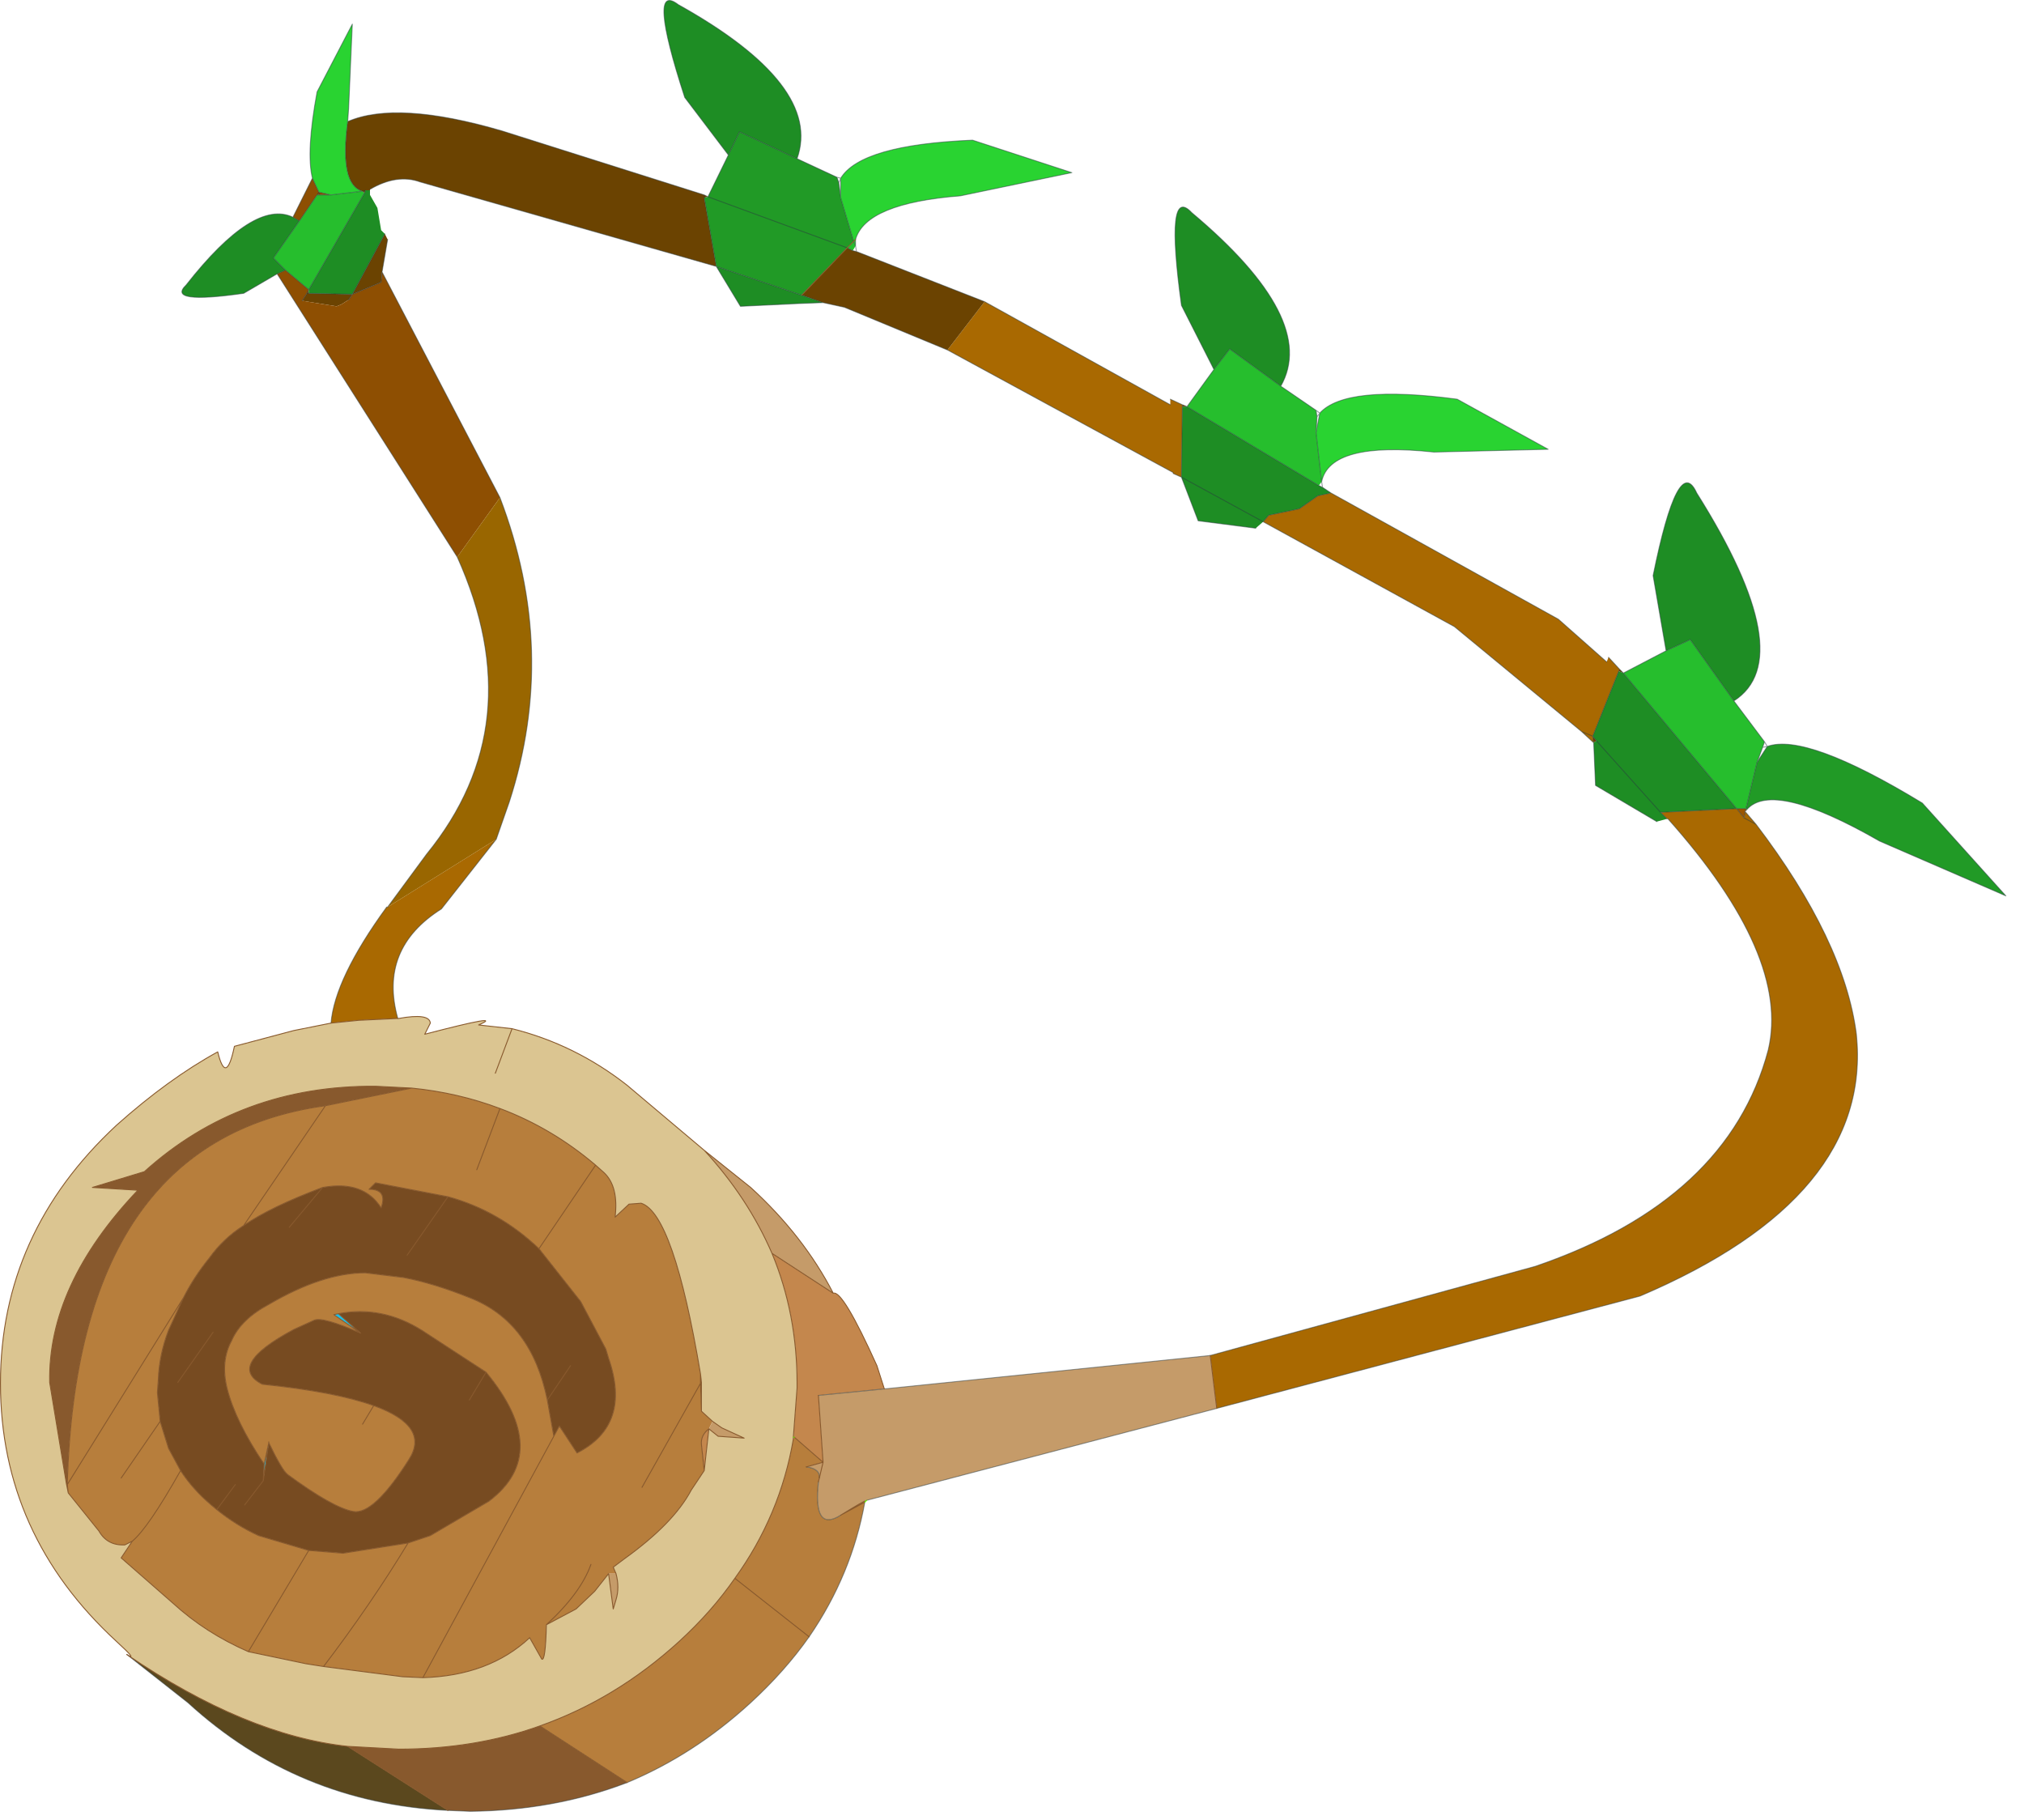 <?xml version="1.0" encoding="UTF-8" standalone="no"?>
<!DOCTYPE svg PUBLIC "-//W3C//DTD SVG 1.1//EN" "http://www.w3.org/Graphics/SVG/1.1/DTD/svg11.dtd">
<svg width="100%" height="100%" viewBox="0 0 109 98" version="1.1" xmlns="http://www.w3.org/2000/svg" xmlns:xlink="http://www.w3.org/1999/xlink" xml:space="preserve" xmlns:serif="http://www.serif.com/" style="fill-rule:evenodd;clip-rule:evenodd;stroke-linecap:round;stroke-linejoin:round;">
    <g transform="matrix(1,0,0,1,-220.925,-151.153)">
        <g>
            <g id="shape0">
                <path d="M288.95,179.25L289.25,178.9L290.9,178.55L291.9,177.85L292.6,177.7L304.85,184.5L307.45,186.8L307.55,186.55L308.15,187.2L308.1,187.3L306.7,190.8L306.1,190.55L306.7,190.8L306.75,191.15L306.1,190.55L299.25,184.9L288.95,179.25M284.55,176.85L284.1,176.65L284.1,176.6L271.95,170L273.95,167.4L283.95,172.95L283.95,172.65L284.6,172.95L284.6,173.05L284.55,176.85M247.65,196.35L244.7,200.1C242.433,201.533 241.65,203.5 242.35,206L240.25,206.1L238.75,206.25C238.883,204.65 239.883,202.567 241.75,200L241.8,200L247.65,196.35M286.1,224.15L303.6,219.35C310.533,216.983 314.717,213.1 316.15,207.7C316.95,204.333 315.15,200.183 310.75,195.25L310.7,195.25L310.35,194.9L314.45,194.7L314.85,195.2L314.9,194.9L314.9,194.85L315.5,195.55C318.667,199.717 320.467,203.483 320.9,206.85C321.5,212.683 317.617,217.383 309.25,220.95L286.45,227L286.1,224.15M315,194.75L314.9,194.85L314.95,194.7L315,194.75M315.5,195.55L314.85,195.2L315.5,195.55" style="fill:#a96901;"/>
                <path d="M308.1,187.3L308.15,187.2L308.35,187.4L308.1,187.3M271.95,170L266.4,167.7L265.25,167.45L264.1,167.05L266.55,164.5L266.85,164.65L267.05,164.7L273.95,167.4L271.95,170M259.5,165.5L243.55,160.95C242.717,160.65 241.817,160.783 240.85,161.35L240.85,161.4L240.6,161.4L240.55,161.55L240.45,161.45C239.617,161.217 239.35,159.967 239.65,157.7C241.417,156.933 244.183,157.1 247.95,158.2L258.85,161.65L259.05,161.75L258.85,161.8L259.5,165.5M241.65,163.75L241.8,164.05L241.5,165.8L241.45,166.35L239.9,167L239.7,167.3L239.3,167.55L239.05,167.65L237.2,167.35L237.45,166.95L237.55,166.75L237.55,166.95L239.9,167L241.65,163.75M306.9,191.05L306.75,191.15L306.7,190.8L306.9,191.05M284.6,172.95L284.85,173.05L284.6,173.05L284.6,172.95M240.45,161.45L240.5,161.45L240.6,161.4L240.5,161.45L240.45,161.45M237.55,166.95L237.45,166.95L237.55,166.95M258.85,161.65L258.85,161.8L258.85,161.65" style="fill:#6b4301;"/>
                <path d="M241.5,165.8L247.85,177.95L245.55,181.15L235.85,165.9L236.3,165.7L237.55,166.75L237.45,166.95L237.2,167.35L239.05,167.65L239.3,167.55L239.7,167.3L239.9,167L241.45,166.35L241.5,165.8M236.7,162.85L237.75,160.75L238.1,161.5L238.75,161.65L238,161.65L238.1,161.5L238.15,161.65L238.1,161.5L238,161.65L237.05,163.05L236.7,162.85" style="fill:#8e4f02;"/>
                <path d="M247.85,177.95C249.95,183.45 250.117,188.917 248.35,194.35L247.65,196.35L241.8,200L243.9,197.15C247.7,192.483 248.25,187.15 245.55,181.15L247.85,177.95" style="fill:#960;"/>
                <path d="M314.9,194.85L314.9,194.9L314.85,195.2L314.45,194.7L314.95,194.7L314.9,194.85" style="fill:#9b5602;"/>
                <path d="M265.8,220.8C266.133,220.667 266.917,221.967 268.15,224.7L268.55,225.95L265,226.3L265.25,229.9L263.7,228.55L263.65,228.55L263.85,225.9L263.85,225.65C263.85,223.15 263.4,220.817 262.5,218.65L265.8,220.8M259.1,228.1L258.85,230.35L258.7,228.95C258.667,228.617 258.8,228.333 259.1,228.1" style="fill:#c4874d;"/>
                <path d="M242.35,206L242.4,206C243.5,205.8 244.067,205.883 244.1,206.25L243.8,206.85C246.733,206.083 247.7,205.917 246.7,206.35L248.5,206.55C250.767,207.117 252.833,208.133 254.7,209.6L258.85,213.1C260.417,214.8 261.633,216.65 262.5,218.65C263.4,220.817 263.85,223.15 263.85,225.65L263.85,225.9L263.65,228.55L263.65,228.65C263.183,231.383 262.133,233.883 260.5,236.15C259.667,237.35 258.667,238.483 257.5,239.55C255.233,241.617 252.733,243.133 250,244.1C247.667,244.933 245.133,245.35 242.4,245.35L239.65,245.2C235.983,244.8 232.017,243.15 227.75,240.25C228.183,240.517 228,240.283 227.2,239.55C223.033,235.717 220.95,231.083 220.95,225.65C220.95,220.25 223.033,215.617 227.2,211.75C229.067,210.083 230.883,208.767 232.65,207.8C232.95,209.033 233.25,208.933 233.55,207.5L236.75,206.65L238.75,206.25L240.25,206.1L242.35,206M247.6,208.95L248.5,206.55L247.6,208.95M258.65,225.15C257.683,219.383 256.617,216.317 255.45,215.95L254.8,216L254.05,216.7C254.183,215.6 253.983,214.8 253.45,214.3L253,213.9C251.433,212.567 249.717,211.55 247.85,210.85C246.35,210.283 244.767,209.917 243.1,209.75L241.15,209.65C236.283,209.617 232.133,211.15 228.7,214.25L225.9,215.1L228.35,215.25C225.117,218.65 223.533,222.1 223.6,225.6L224.5,231.05L224.6,231.55L226.25,233.6C226.55,234.133 227.017,234.383 227.65,234.35L228.05,234.15L227.45,235.05L230.25,237.5C231.417,238.567 232.767,239.433 234.3,240.1L237.4,240.75L238.35,240.9L242.6,241.45L243.7,241.5C246.067,241.433 247.983,240.717 249.45,239.35L250.1,240.5C250.233,240.6 250.317,239.983 250.35,238.65L251.95,237.8L252.95,236.85L253.7,235.9L253.95,237.8L254.1,237.3C254.233,236.867 254.233,236.4 254.1,235.9L253.95,235.55L254.55,235.1C256.317,233.833 257.517,232.6 258.15,231.4L258.85,230.35L259.1,228.1L259.6,228.5L261,228.6L259.8,228.05L259.3,227.7L258.7,227.15L258.7,225.6L258.65,225.15" style="fill:#dbc591;"/>
                <path d="M254.7,247.15C252.1,248.15 249.283,248.667 246.25,248.7L245.05,248.65L239.65,245.2L242.4,245.35C245.133,245.35 247.667,244.933 250,244.1L254.7,247.15M224.5,231.05L223.6,225.6C223.533,222.1 225.117,218.65 228.35,215.25L225.9,215.1L228.7,214.25C232.133,211.15 236.283,209.617 241.15,209.65L243.1,209.75L238.45,210.7C229.517,211.933 224.883,218.733 224.55,231.1L224.5,231.05M263.65,228.55L263.7,228.55L263.65,228.65L263.65,228.55" style="fill:#88592d;"/>
                <path d="M267.5,232.05C267.033,234.65 266.033,237.067 264.5,239.3C263.633,240.533 262.583,241.717 261.35,242.85C259.317,244.717 257.1,246.15 254.7,247.15L250,244.1C252.733,243.133 255.233,241.617 257.5,239.55C258.667,238.483 259.667,237.35 260.5,236.15C262.133,233.883 263.183,231.383 263.65,228.65L263.7,228.55L265.25,229.9L264.35,230.15C264.85,230.217 265.083,230.417 265.05,230.75L265,230.95C264.8,232.783 265.2,233.383 266.2,232.75C267.067,232.217 267.5,231.967 267.5,232L267.5,232.05L266.2,232.75L267.5,232.05M243.1,209.75C244.767,209.917 246.35,210.283 247.85,210.85C249.717,211.55 251.433,212.567 253,213.9L253.45,214.3C253.983,214.8 254.183,215.6 254.05,216.7L254.8,216L255.45,215.95C256.617,216.317 257.683,219.383 258.65,225.15L258.65,225.65L258.7,227.15L259.3,227.7L259.1,228.1C258.8,228.333 258.667,228.617 258.7,228.95L258.85,230.35L258.15,231.4C257.517,232.6 256.317,233.833 254.55,235.1L253.95,235.55L254.1,235.9L253.7,235.9L252.95,236.85L251.95,237.8L250.35,238.65C250.317,239.983 250.233,240.6 250.1,240.5L249.45,239.35C247.983,240.717 246.067,241.433 243.7,241.5L242.6,241.45L238.35,240.9L237.4,240.75L234.3,240.1C232.767,239.433 231.417,238.567 230.25,237.5L227.45,235.05L228.05,234.15L227.65,234.35C227.017,234.383 226.55,234.133 226.25,233.6L224.6,231.55L224.5,231.05L224.55,231.1C224.883,218.733 229.517,211.933 238.45,210.7L243.1,209.75M234.05,217.15L238.45,210.7L234.05,217.15C233.317,217.617 232.7,218.2 232.2,218.9C231.633,219.6 231.167,220.317 230.8,221.05L230,222.8C229.667,223.667 229.483,224.55 229.45,225.45L229.4,226.15L229.55,227.7L230,229.15L230.65,230.35C231.083,231.017 231.633,231.633 232.3,232.2L232.6,232.45C233.3,233.017 234.05,233.483 234.85,233.85L237.55,234.65L239.4,234.8L242.9,234.25L244.1,233.85L247.25,232C249.55,230.267 249.5,227.95 247.1,225.05L243.65,222.8C242.217,221.9 240.717,221.6 239.15,221.9L238.9,221.95L240.35,222.95C238.983,222.35 238.15,222.117 237.85,222.25L236.75,222.75C234.317,224.05 233.75,225.033 235.05,225.7C237.65,225.967 239.65,226.35 241.05,226.85C243.083,227.583 243.717,228.55 242.95,229.75C241.683,231.75 240.683,232.683 239.95,232.55C239.217,232.417 238.033,231.75 236.4,230.55C236.2,230.383 235.867,229.817 235.4,228.85L235.4,228.8L235.4,228.85L235.15,230C234.117,228.467 233.45,227.1 233.15,225.9C232.917,224.933 233,224.083 233.4,223.35C233.733,222.583 234.4,221.933 235.4,221.4C237.333,220.267 239.067,219.7 240.6,219.7L242.65,219.95C243.717,220.15 244.917,220.517 246.25,221.05C248.45,221.917 249.833,223.75 250.4,226.55L250.75,228.5L251.05,227.95L252,229.4C253.967,228.4 254.533,226.7 253.7,224.3L253.55,223.8L252.2,221.25L249.95,218.4C248.517,217.033 246.883,216.1 245.05,215.6L241.15,214.85L240.8,215.2C241.467,215.2 241.683,215.533 241.45,216.2C240.817,215.2 239.767,214.833 238.3,215.1C236.433,215.8 235.017,216.483 234.05,217.15M246.6,214.15L247.85,210.85L246.6,214.15M253,213.9L249.95,218.4L253,213.9M264.5,239.3L260.5,236.15L264.5,239.3M250.35,238.65C251.583,237.517 252.383,236.433 252.75,235.4C252.383,236.433 251.583,237.517 250.35,238.65M255.5,231.25L258.65,225.65L255.5,231.25M238.35,240.9C240.05,238.667 241.567,236.45 242.9,234.25C241.567,236.45 240.05,238.667 238.35,240.9M224.6,231.55L224.55,231.1L230.8,221.05L224.55,231.1L224.6,231.55M227.45,230.75L229.55,227.7L227.45,230.75M240.45,227.85L241.05,226.85L240.45,227.85M234.3,240.1L237.55,234.65L234.3,240.1M228.05,234.15C228.617,233.683 229.483,232.417 230.65,230.35C229.483,232.417 228.617,233.683 228.05,234.15M243.7,241.5L250.75,228.5L243.7,241.5" style="fill:#b77e3c;"/>
                <path d="M258.85,213.1L261.35,215.1C263.25,216.833 264.733,218.733 265.8,220.8L262.5,218.65C261.633,216.65 260.417,214.8 258.85,213.1M268.55,225.95L286.1,224.15L286.45,227L267.6,231.95L267.5,232C267.5,231.967 267.067,232.217 266.2,232.75C265.2,233.383 264.8,232.783 265,230.95L265.05,230.75C265.083,230.417 264.85,230.217 264.35,230.15L265.25,229.9L265,226.3L268.55,225.95M259.3,227.7L259.8,228.05L261,228.6L259.6,228.5L259.1,228.1L259.3,227.7M254.1,235.9C254.233,236.4 254.233,236.867 254.1,237.3L253.95,237.8L253.7,235.9L254.1,235.9M265.25,229.9L265.05,230.75L265.25,229.9" style="fill:#c59b69;"/>
                <path d="M245.05,248.65C239.65,248.383 234.983,246.45 231.05,242.85L227.75,240.25C232.017,243.15 235.983,244.8 239.65,245.2L245.05,248.65" style="fill:#5b481e;"/>
                <path d="M316.1,191.35C317.5,190.85 320.283,191.867 324.45,194.4L328.95,199.4L322.15,196.45C318.317,194.25 315.933,193.683 315,194.75L314.95,194.7L315.55,192.2L316.1,191.35M259.05,161.75L260.15,159.5L260.75,158.25L263.85,159.7L266,160.7L266.1,161L266.2,161.8L266.9,164.15L266.55,164.5L264.1,167.05L259.5,165.5L258.85,161.8L259.05,161.75L266.55,164.5L259.05,161.75" style="fill:#18961e;fill-opacity:0.96;"/>
                <path d="M289.9,171.95L287.15,169.95L286.3,171.05L284.55,167.6C283.95,163.233 284.133,161.567 285.1,162.6C289.667,166.433 291.267,169.55 289.9,171.95M284.85,173.05L291.95,177.3L292.15,177.4L292.6,177.7L291.9,177.85L290.9,178.55L289.25,178.9L288.95,179.25L288.55,179.6L285.45,179.2L284.55,176.85L284.6,173.05L284.85,173.05M306.7,190.8L308.1,187.3L308.35,187.4L314.45,194.7L310.35,194.9L310.7,195.25L310.15,195.4L306.85,193.45L306.75,191.15L306.9,191.05L306.7,190.8M265.25,167.45L263.95,167.5L260.8,167.65L259.5,165.5L264.1,167.05L265.25,167.45M240.85,161.4L240.85,161.65L241.25,162.35L241.45,163.55L241.65,163.75L239.9,167L237.55,166.95L237.55,166.75L240.55,161.55L240.6,161.4L240.85,161.4M310.65,186.2L309.95,182.15C310.85,177.717 311.633,176.233 312.3,177.7C316.033,183.633 316.7,187.367 314.3,188.9L311.95,185.6L310.65,186.2M235.85,165.9L234.05,166.95C231.25,167.35 230.217,167.2 230.95,166.5C233.383,163.4 235.3,162.183 236.7,162.85L237.05,163.05L235.65,165.05L236.3,165.7L235.85,165.9M260.15,159.5L257.8,156.4C256.433,152.2 256.317,150.533 257.45,151.4C262.65,154.3 264.783,157.067 263.85,159.7L260.75,158.25L260.15,159.5M288.95,179.25L284.55,176.85L288.95,179.25M310.35,194.9L306.9,191.05L310.35,194.9" style="fill:#15881b;fill-opacity:0.96;"/>
                <path d="M292.1,177.1L291.8,174.45L292,173.4C292.933,172.367 295.4,172.117 299.4,172.65L304.3,175.35L298.15,175.5C294.417,175.1 292.4,175.633 292.1,177.1M237.75,160.75C237.517,159.817 237.6,158.267 238,156.1L239.9,152.45L239.7,157L239.65,157.7C239.35,159.967 239.617,161.217 240.45,161.45L238.75,161.65L238.1,161.5L237.75,160.75M266.2,160.75C266.933,159.55 269.3,158.867 273.3,158.7L278.65,160.45L272.65,161.7C269.25,161.967 267.367,162.75 267,164.05L267,164.4L266.9,164.15L267,164.05L266.9,164.15L266.2,161.8L266.2,160.75" style="fill:#21d129;fill-opacity:0.96;"/>
                <path d="M289.9,171.95L291.8,173.25L291.85,173.6L291.8,174.45L292.1,177.1L291.95,177.3L284.85,173.05L286.3,171.05L287.15,169.95L289.9,171.95M314.3,188.9L315.95,191.1L315.85,191.4L315.55,192.2L314.95,194.7L314.45,194.7L308.35,187.4L310.65,186.2L311.95,185.6L314.3,188.9M238.75,161.65L240.45,161.45L240.55,161.55L237.55,166.75L236.3,165.7L235.65,165.05L237.05,163.05L238,161.65L238.75,161.65M266.9,164.15L267,164.4L266.85,164.65L266.55,164.5L266.9,164.15" style="fill:#1ebb25;fill-opacity:0.96;"/>
                <path d="M235.4,228.85L235.4,228.8L235.4,228.85L235.1,230.9L235.15,230L235.4,228.85M239.15,221.9L240.35,222.95L238.9,221.95L239.15,221.9" style="fill:#11bde8;fill-opacity:0.96;"/>
                <path d="M234.05,217.15C235.017,216.483 236.433,215.8 238.3,215.1C239.767,214.833 240.817,215.2 241.45,216.2C241.683,215.533 241.467,215.2 240.8,215.2L241.15,214.85L245.05,215.6C246.883,216.1 248.517,217.033 249.95,218.4L252.2,221.25L253.55,223.8L253.7,224.3C254.533,226.7 253.967,228.4 252,229.4L251.05,227.95L250.75,228.5L250.4,226.55L251.65,224.7L250.4,226.55C249.833,223.75 248.45,221.917 246.25,221.05C244.917,220.517 243.717,220.15 242.65,219.95L240.6,219.7C239.067,219.7 237.333,220.267 235.4,221.4C234.4,221.933 233.733,222.583 233.4,223.35C233,224.083 232.917,224.933 233.15,225.9C233.45,227.1 234.117,228.467 235.15,230L235.1,230.9L235.4,228.85C235.867,229.817 236.2,230.383 236.4,230.55C238.033,231.75 239.217,232.417 239.95,232.55C240.683,232.683 241.683,231.75 242.95,229.75C243.717,228.55 243.083,227.583 241.05,226.85C239.65,226.35 237.65,225.967 235.05,225.7C233.75,225.033 234.317,224.05 236.75,222.75L237.85,222.25C238.15,222.117 238.983,222.35 240.35,222.95L239.15,221.9C240.717,221.6 242.217,221.9 243.65,222.8L247.1,225.05C249.5,227.95 249.55,230.267 247.25,232L244.1,233.85L242.9,234.25L239.4,234.8L237.55,234.65L234.85,233.85C234.05,233.483 233.3,233.017 232.6,232.45L232.3,232.2C231.633,231.633 231.083,231.017 230.65,230.35L230,229.15L229.55,227.7L229.4,226.15L229.45,225.45C229.483,224.55 229.667,223.667 230,222.8L230.8,221.05C231.167,220.317 231.633,219.6 232.2,218.9C232.7,218.2 233.317,217.617 234.05,217.15M236.5,217.25L238.3,215.1L236.5,217.25M234.1,232.2L235.1,230.9L234.1,232.2M230.5,225.6L232.4,222.9L230.5,225.6M242.85,218.75L245.05,215.6L242.85,218.75M233.6,231.1L232.6,232.45L233.6,231.1M246.2,226.55L247.1,225.05L246.2,226.55" style="fill:#724418;fill-opacity:0.96;"/>
                <path d="M291.8,174.45L291.85,173.6L291.8,173.25L289.9,171.95L287.15,169.95L286.3,171.05L284.85,173.05L291.95,177.3L292.15,177.4L292.1,177.1C292.4,175.633 294.417,175.1 298.15,175.5L304.3,175.35L299.4,172.65C295.4,172.117 292.933,172.367 292,173.4L291.85,173.6M292.1,177.1L291.8,174.45L292,173.4L291.8,173.25M292.6,177.7L291.9,177.85L290.9,178.55L289.25,178.9L288.95,179.25L299.25,184.9L306.1,190.55L306.7,190.8L308.1,187.3L308.15,187.2L307.55,186.55M307.45,186.8L304.85,184.5L292.6,177.7L292.15,177.4M288.55,179.6L285.45,179.2L284.55,176.85L284.1,176.65M284.1,176.6L271.95,170L266.4,167.7L265.25,167.45L263.95,167.5L260.8,167.65L259.5,165.5L243.55,160.95C242.717,160.65 241.817,160.783 240.85,161.35M241.8,164.05L241.5,165.8L247.85,177.95C249.95,183.45 250.117,188.917 248.35,194.35L247.65,196.35L244.7,200.1C242.433,201.533 241.65,203.5 242.35,206M268.55,225.95L286.1,224.15L303.6,219.35C310.533,216.983 314.717,213.1 316.15,207.7C316.95,204.333 315.15,200.183 310.75,195.25M310.15,195.4L306.85,193.45L306.75,191.15L306.1,190.55M306.9,191.05L306.7,190.8L306.75,191.15M310.65,186.2L309.95,182.15C310.85,177.717 311.633,176.233 312.3,177.7C316.033,183.633 316.7,187.367 314.3,188.9L315.95,191.1L316.1,191.35C317.5,190.85 320.283,191.867 324.45,194.4L328.95,199.4L322.15,196.45C318.317,194.25 315.933,193.683 315,194.75L314.9,194.85L315.5,195.55C318.667,199.717 320.467,203.483 320.9,206.85C321.5,212.683 317.617,217.383 309.25,220.95L286.45,227L267.6,231.95L267.5,232L267.5,232.05C267.033,234.65 266.033,237.067 264.5,239.3C263.633,240.533 262.583,241.717 261.35,242.85C259.317,244.717 257.1,246.15 254.7,247.15C252.1,248.15 249.283,248.667 246.25,248.7L245.05,248.65C239.65,248.383 234.983,246.45 231.05,242.85L227.75,240.25M238.75,206.25C238.883,204.65 239.883,202.567 241.75,200L241.8,200L243.9,197.15C247.7,192.483 248.25,187.15 245.55,181.15L235.85,165.9L234.05,166.95C231.25,167.35 230.217,167.2 230.95,166.5C233.383,163.4 235.3,162.183 236.7,162.85L237.75,160.75C237.517,159.817 237.6,158.267 238,156.1L239.9,152.45L239.7,157L239.65,157.7C241.417,156.933 244.183,157.1 247.95,158.2L258.85,161.65L259.05,161.75L260.15,159.5L257.8,156.4C256.433,152.2 256.317,150.533 257.45,151.4C262.65,154.3 264.783,157.067 263.85,159.7L266,160.7L266.2,160.75C266.933,159.55 269.3,158.867 273.3,158.7L278.65,160.45L272.65,161.7C269.25,161.967 267.367,162.75 267,164.05L267,164.4L267.05,164.7L273.95,167.4L283.95,172.95M283.95,172.65L284.6,172.95L284.85,173.05M284.6,173.05L284.55,176.85L288.95,179.25M310.65,186.2L311.95,185.6L314.3,188.9M308.35,187.4L308.15,187.2M315.55,192.2L315.85,191.4L315.95,191.1M316.1,191.35L315.55,192.2L314.95,194.7L314.9,194.85L314.9,194.9L314.85,195.2L315.5,195.55M315.85,191.4L316.1,191.35M308.35,187.4L310.65,186.2M314.45,194.7L314.85,195.2M314.45,194.7L314.95,194.7M314.45,194.7L310.35,194.9L310.7,195.25M314.45,194.7L308.35,187.4M306.9,191.05L310.35,194.9M237.75,160.75L238.1,161.5L238.75,161.65L240.45,161.45C239.617,161.217 239.35,159.967 239.65,157.7M238.15,161.65L238.1,161.5L238,161.65L238.75,161.65M240.55,161.55L240.6,161.4L240.5,161.45L240.45,161.45M240.55,161.55L237.55,166.75L236.3,165.7L235.85,165.9M237.55,166.95L239.9,167L241.65,163.75M236.7,162.85L237.05,163.05L238,161.65M237.2,167.35L237.45,166.95L237.55,166.75M237.45,166.95L237.55,166.95M241.5,165.8L241.45,166.35L239.9,167L239.7,167.3M237.05,163.05L235.65,165.05L236.3,165.7M286.3,171.05L284.55,167.6C283.95,163.233 284.133,161.567 285.1,162.6C289.667,166.433 291.267,169.55 289.9,171.95M266.85,164.65L267.05,164.7M267,164.4L266.9,164.15L266.2,161.8L266.1,161L266,160.7M266.55,164.5L266.85,164.65M284.6,172.95L284.6,173.05M266.1,161L266.2,160.75L266.2,161.8M260.15,159.5L260.75,158.25L263.85,159.7M258.85,161.8L259.5,165.5L264.1,167.05L265.25,167.45M266.55,164.5L259.05,161.75M258.85,161.8L258.85,161.65M265,226.3L268.55,225.95M264.35,230.15C264.85,230.217 265.083,230.417 265.05,230.75M265,230.95C264.8,232.783 265.2,233.383 266.2,232.75" style="fill:none;fill-rule:nonzero;stroke:#28383e;stroke-opacity:0.5;stroke-width:0.05px;"/>
                <path d="M242.35,206L242.4,206C243.5,205.8 244.067,205.883 244.1,206.25L243.8,206.85C246.733,206.083 247.7,205.917 246.7,206.35L248.5,206.55C250.767,207.117 252.833,208.133 254.7,209.6L258.85,213.1L261.35,215.1C263.25,216.833 264.733,218.733 265.8,220.8C266.133,220.667 266.917,221.967 268.15,224.7L268.55,225.95M227.75,240.25C228.183,240.517 228,240.283 227.2,239.55C223.033,235.717 220.95,231.083 220.95,225.65C220.95,220.25 223.033,215.617 227.2,211.75C229.067,210.083 230.883,208.767 232.65,207.8C232.95,209.033 233.25,208.933 233.55,207.5L236.75,206.65L238.75,206.25L240.25,206.1L242.35,206M266.9,164.15L267,164.05M266.9,164.15L266.55,164.5L264.1,167.05M286.1,224.15L286.45,227M248.5,206.55L247.6,208.95M243.1,209.75C244.767,209.917 246.35,210.283 247.85,210.85C249.717,211.55 251.433,212.567 253,213.9L253.45,214.3C253.983,214.8 254.183,215.6 254.05,216.7L254.8,216L255.45,215.95C256.617,216.317 257.683,219.383 258.65,225.15L258.7,225.6L258.7,227.15L259.3,227.7L259.8,228.05L261,228.6L259.6,228.5L259.1,228.1L258.85,230.35L258.15,231.4C257.517,232.6 256.317,233.833 254.55,235.1L253.95,235.55L254.1,235.9C254.233,236.4 254.233,236.867 254.1,237.3L253.95,237.8L253.7,235.9L252.95,236.85L251.95,237.8L250.35,238.65C250.317,239.983 250.233,240.6 250.1,240.5L249.45,239.35C247.983,240.717 246.067,241.433 243.7,241.5L242.6,241.45L238.35,240.9L237.4,240.75L234.3,240.1C232.767,239.433 231.417,238.567 230.25,237.5L227.45,235.05L228.05,234.15L227.65,234.35C227.017,234.383 226.55,234.133 226.25,233.6L224.6,231.55L224.5,231.05L223.6,225.6C223.533,222.1 225.117,218.65 228.35,215.25L225.9,215.1L228.7,214.25C232.133,211.15 236.283,209.617 241.15,209.65L243.1,209.75L238.45,210.7L234.05,217.15C235.017,216.483 236.433,215.8 238.3,215.1C239.767,214.833 240.817,215.2 241.45,216.2C241.683,215.533 241.467,215.2 240.8,215.2L241.15,214.85L245.05,215.6C246.883,216.1 248.517,217.033 249.95,218.4L253,213.9M247.85,210.85L246.6,214.15M250.4,226.55L250.75,228.5L251.05,227.95L252,229.4C253.967,228.4 254.533,226.7 253.7,224.3L253.55,223.8L252.2,221.25L249.95,218.4M250.4,226.55L251.65,224.7M262.5,218.65L265.8,220.8M258.65,225.15L258.65,225.65L258.7,225.6M259.1,228.1C258.8,228.333 258.667,228.617 258.7,228.95L258.85,230.35M258.65,225.65L258.7,227.15M262.5,218.65C263.4,220.817 263.85,223.15 263.85,225.65L263.85,225.9L263.65,228.55L263.65,228.65C263.183,231.383 262.133,233.883 260.5,236.15L264.5,239.3M263.7,228.55L265.25,229.9L265,226.3M258.85,213.1C260.417,214.8 261.633,216.65 262.5,218.65M265.05,230.75L265.25,229.9L264.35,230.15M266.2,232.75C267.067,232.217 267.5,231.967 267.5,232M265.05,230.75L265,230.95M260.5,236.15C259.667,237.35 258.667,238.483 257.5,239.55C255.233,241.617 252.733,243.133 250,244.1L254.7,247.15M252.75,235.4C252.383,236.433 251.583,237.517 250.35,238.65M239.15,221.9C240.717,221.6 242.217,221.9 243.65,222.8L247.1,225.05C249.5,227.95 249.55,230.267 247.25,232L244.1,233.85L242.9,234.25C241.567,236.45 240.05,238.667 238.35,240.9M258.65,225.65L255.5,231.25M266.2,232.75L267.5,232.05M238.3,215.1L236.5,217.25M235.15,230C234.117,228.467 233.45,227.1 233.15,225.9C232.917,224.933 233,224.083 233.4,223.35C233.733,222.583 234.4,221.933 235.4,221.4C237.333,220.267 239.067,219.7 240.6,219.7L242.65,219.95C243.717,220.15 244.917,220.517 246.25,221.05C248.45,221.917 249.833,223.75 250.4,226.55M229.55,227.7L229.4,226.15L229.45,225.45C229.483,224.55 229.667,223.667 230,222.8L230.8,221.05L224.55,231.1L224.6,231.55M230.65,230.35L230,229.15L229.55,227.7L227.45,230.75M235.4,228.85L235.4,228.8L235.4,228.85L235.1,230.9L234.1,232.2M230.8,221.05C231.167,220.317 231.633,219.6 232.2,218.9C232.7,218.2 233.317,217.617 234.05,217.15M232.4,222.9L230.5,225.6M240.35,222.95C238.983,222.35 238.15,222.117 237.85,222.25L236.75,222.75C234.317,224.05 233.75,225.033 235.05,225.7C237.65,225.967 239.65,226.35 241.05,226.85C243.083,227.583 243.717,228.55 242.95,229.75C241.683,231.75 240.683,232.683 239.95,232.55C239.217,232.417 238.033,231.75 236.4,230.55C236.2,230.383 235.867,229.817 235.4,228.85L235.15,230L235.1,230.9M239.15,221.9L240.35,222.95L238.9,221.95L239.15,221.9M241.05,226.85L240.45,227.85M245.05,215.6L242.85,218.75M224.55,231.1C224.883,218.733 229.517,211.933 238.45,210.7M242.9,234.25L239.4,234.8L237.55,234.65L234.3,240.1M237.55,234.65L234.85,233.85C234.05,233.483 233.3,233.017 232.6,232.45L232.3,232.2C231.633,231.633 231.083,231.017 230.65,230.35C229.483,232.417 228.617,233.683 228.05,234.15M232.6,232.45L233.6,231.1M250,244.1C247.667,244.933 245.133,245.35 242.4,245.35L239.65,245.2L245.05,248.65M239.65,245.2C235.983,244.8 232.017,243.15 227.75,240.25M250.75,228.5L243.7,241.5M247.1,225.05L246.2,226.55" style="fill:none;fill-rule:nonzero;stroke:#88592d;stroke-width:0.05px;"/>
                <path d="M267.6,231.95L267.5,232.05M263.65,228.55L263.7,228.55" style="fill:none;fill-rule:nonzero;stroke:#6f0;stroke-width:0.05px;"/>
            </g>
        </g>
    </g>
</svg>
